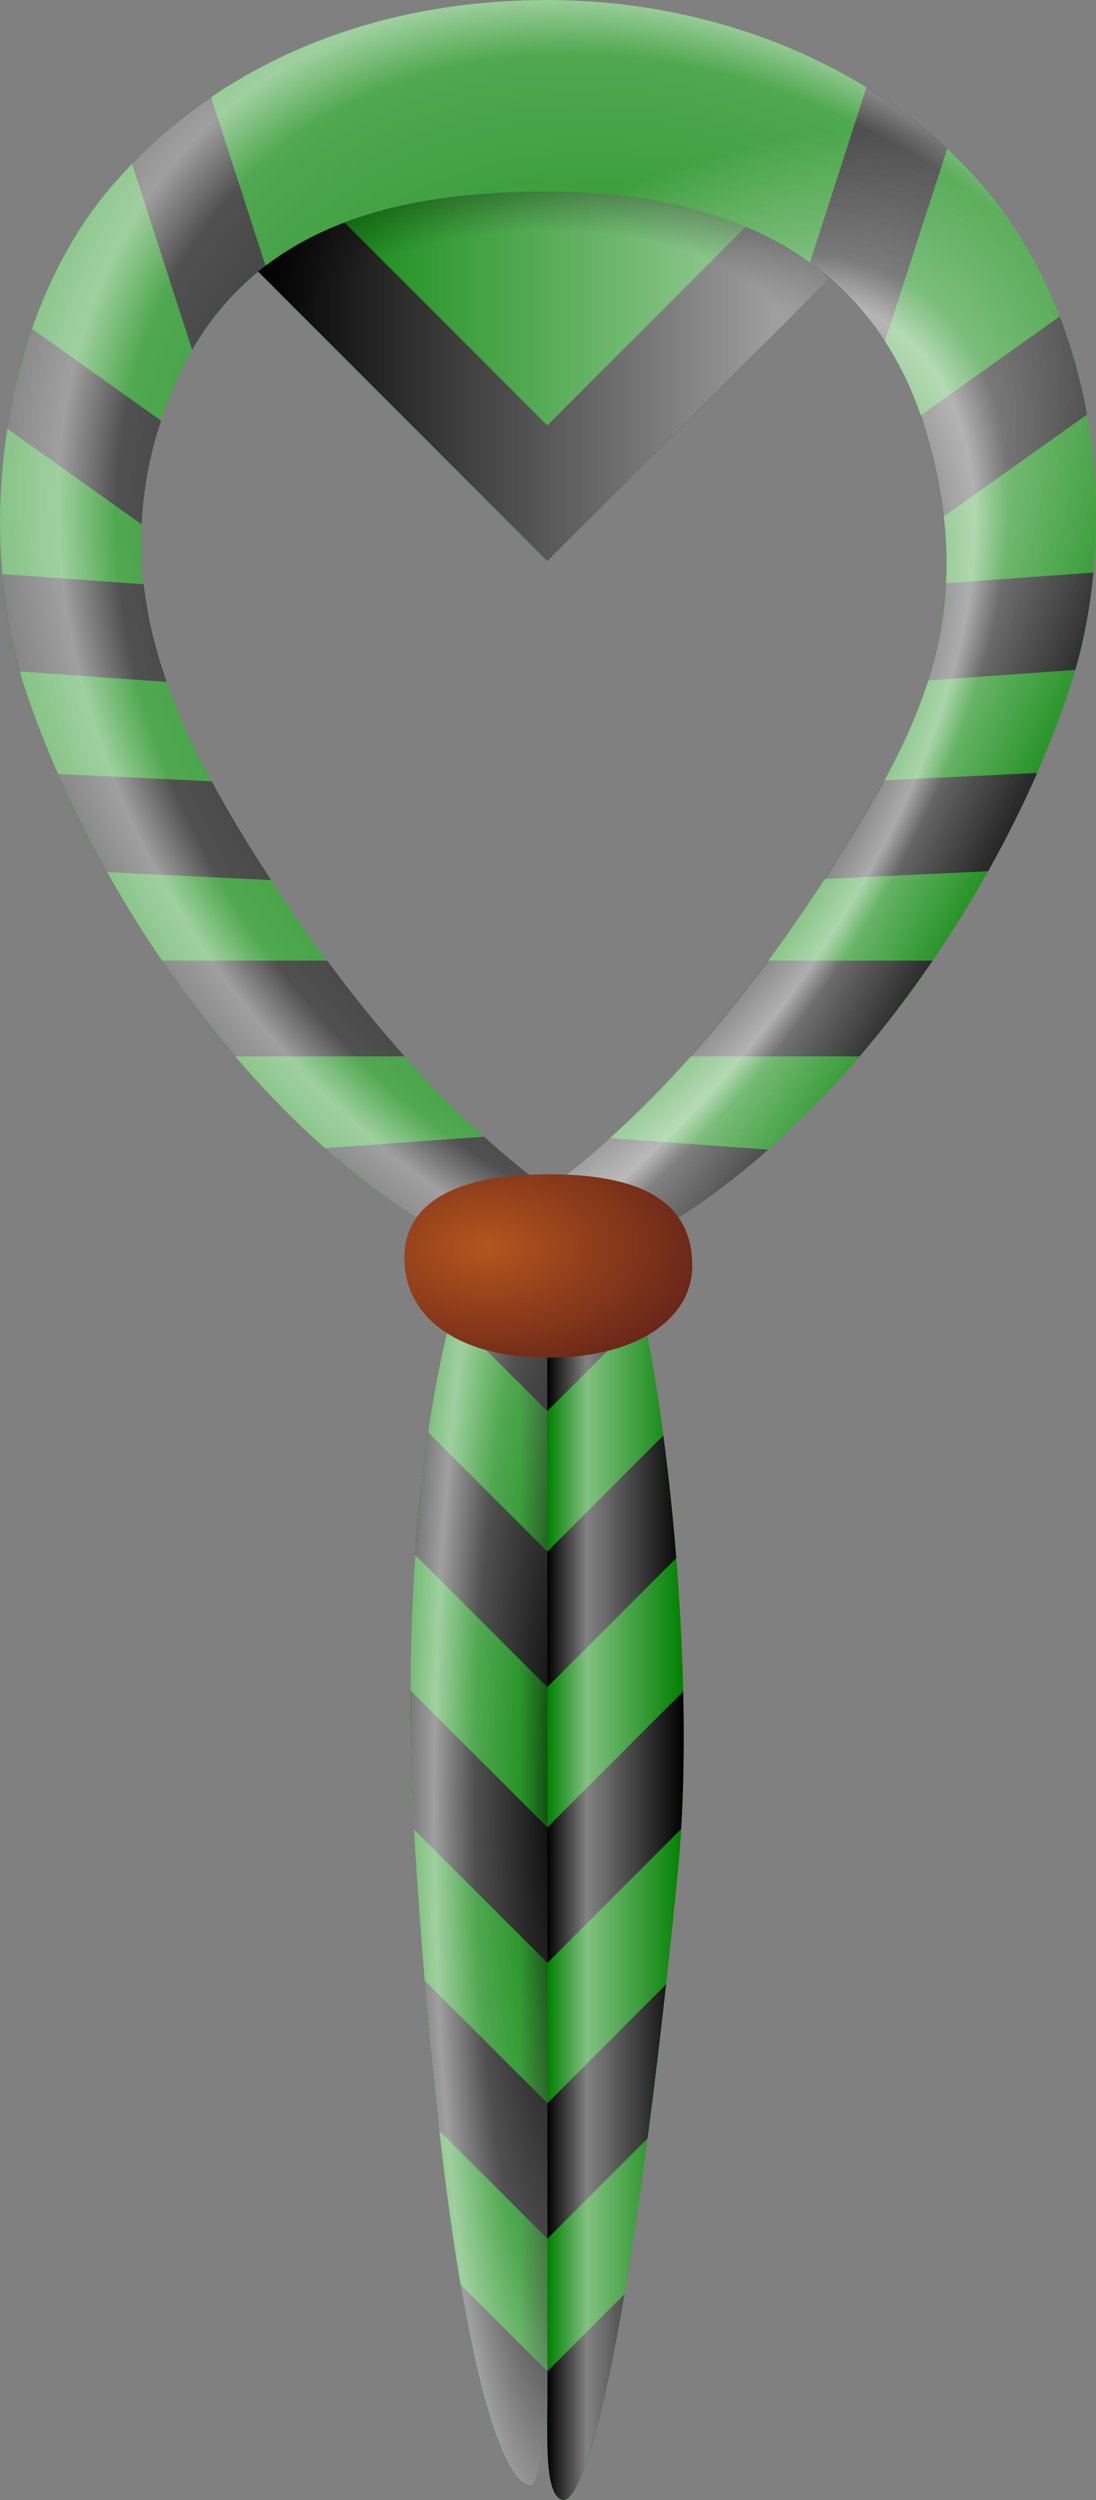 <?xml version="1.0" encoding="UTF-8" standalone="no"?>
<svg
   xmlns:dc="http://purl.org/dc/elements/1.1/"
   xmlns:cc="http://creativecommons.org/ns#"
   xmlns:rdf="http://www.w3.org/1999/02/22-rdf-syntax-ns#"
   xmlns:svg="http://www.w3.org/2000/svg"
   xmlns="http://www.w3.org/2000/svg"
   xmlns:xlink="http://www.w3.org/1999/xlink"
   xmlns:sodipodi="http://sodipodi.sourceforge.net/DTD/sodipodi-0.dtd"
   xmlns:inkscape="http://www.inkscape.org/namespaces/inkscape"
   width="286.303"
   height="652.677"
   id="svg2"
   sodipodi:version="0.32"
   inkscape:version="0.47 r22583"
   sodipodi:docname="bordered_008000-000000.svg"
   inkscape:output_extension="org.inkscape.output.svg.inkscape"
   version="1.0"
   inkscape:export-xdpi="15.719862"
   inkscape:export-ydpi="15.719862">
  <rect width="100%" height="100%" fill="#808080" stroke="none"/>
  <title
     id="title3671">Scout Neckerchief</title>
  <defs
     id="defs4">
    <linearGradient
       id="linearGradient3780">
      <stop
         id="stop3782"
         offset="0"
         style="stop-color:#ffffff;stop-opacity:0;" />
      <stop
         style="stop-color:#ffffff;stop-opacity:0.314;"
         offset="0.391"
         id="stop3784" />
      <stop
         style="stop-color:#ffffff;stop-opacity:0.627;"
         offset="0.559"
         id="stop3786" />
      <stop
         id="stop3788"
         offset="0.774"
         style="stop-color:#ffffff;stop-opacity:0.314;" />
      <stop
         id="stop3790"
         offset="1"
         style="stop-color:#ffffff;stop-opacity:0;" />
    </linearGradient>
    <linearGradient
       id="linearGradient3768">
      <stop
         id="stop3770"
         offset="0"
         style="stop-color:#000000;stop-opacity:0;" />
      <stop
         style="stop-color:#000000;stop-opacity:0;"
         offset="0.549"
         id="stop3776" />
      <stop
         id="stop3774"
         offset="1"
         style="stop-color:#000000;stop-opacity:0.978;" />
    </linearGradient>
    <linearGradient
       id="linearGradient3641">
      <stop
         id="stop3643"
         offset="0"
         style="stop-color:#000000;stop-opacity:0;" />
      <stop
         style="stop-color:#000000;stop-opacity:0;"
         offset="0.517"
         id="stop3649" />
      <stop
         style="stop-color:#000000;stop-opacity:0.686;"
         offset="1"
         id="stop3645" />
    </linearGradient>
    <linearGradient
       id="linearGradient3866">
      <stop
         style="stop-color:#ffffff;stop-opacity:0;"
         offset="0"
         id="stop3868" />
      <stop
         id="stop3870"
         offset="0.211"
         style="stop-color:#ffffff;stop-opacity:0.314;" />
      <stop
         id="stop3872"
         offset="0.275"
         style="stop-color:#ffffff;stop-opacity:0.627;" />
      <stop
         style="stop-color:#ffffff;stop-opacity:0.314;"
         offset="0.295"
         id="stop3874" />
      <stop
         id="stop3876"
         offset="0.358"
         style="stop-color:#ffffff;stop-opacity:0;" />
      <stop
         style="stop-color:#ffffff;stop-opacity:0;"
         offset="1"
         id="stop3878" />
    </linearGradient>
    <linearGradient
       id="linearGradient3748">
      <stop
         style="stop-color:#b4551e;stop-opacity:1;"
         offset="0"
         id="stop3750" />
      <stop
         style="stop-color:#501616;stop-opacity:1;"
         offset="1"
         id="stop3752" />
    </linearGradient>
    <linearGradient
       id="linearGradient3726">
      <stop
         style="stop-color:#ffffff;stop-opacity:0;"
         offset="0"
         id="stop3728" />
      <stop
         id="stop3742"
         offset="0.257"
         style="stop-color:#ffffff;stop-opacity:0.314;" />
      <stop
         id="stop3736"
         offset="0.282"
         style="stop-color:#ffffff;stop-opacity:0.627;" />
      <stop
         style="stop-color:#ffffff;stop-opacity:0.314;"
         offset="0.363"
         id="stop3740" />
      <stop
         style="stop-color:#ffffff;stop-opacity:0;"
         offset="1"
         id="stop3730" />
    </linearGradient>
    <linearGradient
       id="linearGradient3709">
      <stop
         style="stop-color:#ffffff;stop-opacity:0;"
         offset="0"
         id="stop3711" />
      <stop
         id="stop3717"
         offset="1"
         style="stop-color:#ffffff;stop-opacity:0.686;" />
    </linearGradient>
    <linearGradient
       id="linearGradient3689">
      <stop
         style="stop-color:#ffffff;stop-opacity:0;"
         offset="0"
         id="stop3691" />
      <stop
         id="stop3699"
         offset="0.29"
         style="stop-color:#ffffff;stop-opacity:0.51;" />
      <stop
         style="stop-color:#ffffff;stop-opacity:0;"
         offset="1"
         id="stop3693" />
    </linearGradient>
    <radialGradient
       inkscape:collect="always"
       xlink:href="#linearGradient3780"
       id="radialGradient3681"
       cx="365.421"
       cy="528.426"
       fx="365.421"
       fy="528.426"
       r="18.887"
       gradientTransform="matrix(3.293,0.014,-0.08,18.822,-788.329,-9434.16)"
       gradientUnits="userSpaceOnUse" />
    <linearGradient
       inkscape:collect="always"
       xlink:href="#linearGradient3689"
       id="linearGradient3697"
       x1="367.461"
       y1="529.82"
       x2="403.118"
       y2="529.82"
       gradientUnits="userSpaceOnUse" />
    <linearGradient
       inkscape:collect="always"
       xlink:href="#linearGradient3709"
       id="linearGradient3715"
       x1="67.5"
       y1="98.219"
       x2="216.719"
       y2="98.219"
       gradientUnits="userSpaceOnUse" />
    <radialGradient
       inkscape:collect="always"
       xlink:href="#linearGradient3726"
       id="radialGradient3732"
       cx="345.565"
       cy="238.452"
       fx="345.565"
       fy="238.452"
       r="143.152"
       gradientTransform="matrix(2.752,-2.538,3.267,3.543,-1317.978,256.512)"
       gradientUnits="userSpaceOnUse" />
    <radialGradient
       inkscape:collect="always"
       xlink:href="#linearGradient3748"
       id="radialGradient3754"
       cx="336.611"
       cy="349.34"
       fx="336.611"
       fy="349.34"
       r="32.363"
       gradientTransform="matrix(2.017,-0.008,0.005,1.213,-344.08,-70.417)"
       gradientUnits="userSpaceOnUse" />
    <radialGradient
       inkscape:collect="always"
       xlink:href="#linearGradient3866"
       id="radialGradient3864"
       gradientUnits="userSpaceOnUse"
       gradientTransform="matrix(1.697,1.326,-2.55,3.264,479.012,-1128.9)"
       cx="354.243"
       cy="282.994"
       fx="354.243"
       fy="282.994"
       r="143.152" />
    <radialGradient
       inkscape:collect="always"
       xlink:href="#linearGradient3641"
       id="radialGradient3651"
       cx="142.109"
       cy="85.089"
       fx="142.109"
       fy="85.089"
       r="74.609"
       gradientTransform="matrix(1.644,-0.008,0.004,0.76,-91.903,26.211)"
       gradientUnits="userSpaceOnUse" />
    <linearGradient
       inkscape:collect="always"
       xlink:href="#linearGradient3768"
       id="linearGradient3766"
       x1="341.737"
       y1="529.701"
       x2="375.512"
       y2="529.701"
       gradientUnits="userSpaceOnUse" />
  </defs>
  <sodipodi:namedview
     id="base"
     pagecolor="#ffffff"
     bordercolor="#666666"
     borderopacity="1.0"
     inkscape:pageopacity="0.0"
     inkscape:pageshadow="2"
     inkscape:zoom="1.4142136"
     inkscape:cx="80.673771"
     inkscape:cy="140.4448"
     inkscape:document-units="px"
     inkscape:current-layer="layer1"
     showgrid="true"
     showguides="true"
     inkscape:window-width="1280"
     inkscape:window-height="727"
     inkscape:window-x="0"
     inkscape:window-y="24"
     inkscape:window-maximized="1"
     inkscape:snap-grids="false"
     inkscape:snap-to-guides="false"
     inkscape:snap-nodes="false"
     inkscape:snap-global="false">
    <inkscape:grid
       type="xygrid"
       id="grid2834"
       empspacing="5"
       visible="true"
       enabled="true"
       snapvisiblegridlinesonly="true" />
  </sodipodi:namedview>
  <g
     inkscape:label="Variable"
     inkscape:groupmode="layer"
     id="layer1"
     transform="translate(-224.5,-49.617)"
     style="display:inline">
    <path
       style="fill:#008000;fill-opacity:1;stroke:none"
       d="M 142.969,0 C 101.245,0 59.64,13.864 29.906,47.719 0.172,81.573 -7.022,138.996 6.656,180.188 c 17.258,51.971 61.072,118.57 116.938,146.062 -10.487,25.122 -20.263,81.008 -14.781,162.312 8.698,129.003 22.879,160.794 29.875,160.406 1.89,-0.105 4.101,-12.763 4.281,-20.312 -0.025,10.803 -0.332,22.365 3.75,23.938 4.928,1.898 16.714,-27.742 30.281,-163.031 5.15,-51.35 -2.808,-129.201 -13.312,-163.969 55.225,-27.891 98.475,-93.852 115.594,-145.406 13.678,-41.192 8.075,-96.803 -23.25,-132.469 C 227.888,15.676 184.693,0 142.969,0 z M 67.438,70.906 142.969,146.438 216.75,72.656 c 11.802,10.121 20.545,23.811 25.562,41.469 12.727,44.786 -0.863,73.656 -20.938,106 -28.782,46.375 -55.601,73.461 -78.312,90.312 C 120.351,293.586 93.438,266.5 64.656,220.125 44.582,187.781 29.369,154.065 40.719,114.125 46.214,94.788 55.365,80.796 67.438,70.906 z"
       id="rect3705"
       transform="translate(224.5,49.617)"
       sodipodi:nodetypes="csscsscsscssccccsscssc" />
    <path
       style="fill:#000000;fill-opacity:1;stroke:none"
       d="M 226.344 22.812 L 211.562 68.562 C 206.453 64.878 200.855 61.775 194.812 59.219 L 142.969 111.062 L 90 58.094 C 82.467 60.952 75.558 64.654 69.375 69.375 L 55.125 25.375 C 47.825 30.356 40.929 36.151 34.5 42.781 L 50.188 91.312 C 54.956 83.101 60.747 76.382 67.438 70.906 L 142.969 146.438 L 216.75 72.656 C 222.239 77.364 227.059 82.831 231.156 89.125 L 247.438 38.844 C 240.95 32.784 233.864 27.443 226.344 22.812 z M 276.812 82.625 L 240.5 108.438 C 241.144 110.293 241.758 112.173 242.312 114.125 C 244.387 121.426 245.769 128.304 246.531 134.844 L 283.938 108.25 C 282.374 99.502 279.998 90.895 276.812 82.625 z M 8.375 85.844 C 5.45 94.253 3.292 103.022 1.906 111.938 L 36.969 136.875 C 37.319 129.506 38.5 121.934 40.719 114.125 C 41.136 112.658 41.604 111.219 42.062 109.812 L 8.375 85.844 z M 285.625 149.469 L 247.156 152.25 C 246.701 161.21 245.03 169.584 242.469 177.656 L 280.906 174.875 C 283.202 166.798 284.797 158.251 285.625 149.469 z M 0.594 149.875 C 1.361 158.692 2.874 167.247 5.156 175.281 L 43.5 178.031 C 40.583 169.744 38.482 161.284 37.5 152.531 L 0.594 149.875 z M 270.938 201.781 L 231 203.719 C 228.044 209.147 224.81 214.591 221.375 220.125 C 219.379 223.342 217.383 226.435 215.406 229.469 L 258.125 227.438 C 262.943 218.84 267.23 210.224 270.938 201.781 z M 15.156 202.062 C 18.873 210.499 23.177 219.1 28 227.688 L 70.781 229.75 C 68.745 226.631 66.712 223.438 64.656 220.125 C 61.343 214.787 58.201 209.404 55.25 203.969 L 15.156 202.062 z M 42.312 250.781 C 48.195 259.389 54.571 267.799 61.406 275.781 L 105.656 275.781 C 99.079 268.415 92.323 260.132 85.406 250.781 L 42.312 250.781 z M 200.656 250.781 C 193.748 260.132 187.003 268.415 180.438 275.781 L 224.531 275.781 C 231.366 267.8 237.743 259.389 243.625 250.781 L 200.656 250.781 z M 126.406 296.75 L 84.906 299.75 C 94.862 308.562 105.444 316.301 116.562 322.531 L 117.938 343.406 L 142.969 368.375 L 168.094 343.312 L 168.812 322.875 C 179.995 316.674 190.643 308.943 200.656 300.125 L 159.312 297.125 C 153.882 301.98 148.315 306.577 143.062 310.438 C 137.733 306.483 132.168 301.948 126.406 296.75 z M 111.844 373.938 C 110.435 383.572 109.268 394.23 108.469 405.938 L 142.969 440.438 L 176.656 406.75 C 175.782 395.743 174.625 384.939 173.281 374.75 L 142.969 405.062 L 111.844 373.938 z M 107.25 441.344 C 107.214 452.76 107.52 464.874 108.188 477.656 L 143 512.438 L 177.938 477.469 C 178.6 466.194 178.75 454.025 178.469 441.562 L 143 477.031 L 107.25 441.344 z M 110.969 517.062 C 112.172 531.553 113.428 544.563 114.75 556.219 L 143 584.438 L 169.156 558.25 C 170.729 546.296 172.351 532.934 174 518.031 L 143 549.062 L 110.969 517.062 z M 120.312 596.406 C 127.186 636.904 134.328 649.21 138.688 648.969 C 140.577 648.864 142.789 636.206 142.969 628.656 C 142.944 639.459 142.637 651.022 146.719 652.594 C 149.852 653.8 155.752 642.238 163.125 598.906 L 143 619.062 L 120.312 596.406 z "
       transform="translate(224.5,49.617)"
       id="path2874" />
  </g>
  <g
     inkscape:groupmode="layer"
     id="layer3"
     inkscape:label="Permanent"
     style="display:inline"
     sodipodi:insensitive="true">
    <path
       id="path2992"
       d="M 333.31,538.183 C 322.915,384.008 367.458,321.17 367.468,386.361 l 0.044,290.898 c 0.001,7.376 -2.337,21.206 -4.308,21.315 -6.996,0.387 -21.195,-31.388 -29.893,-160.391 z"
       style="fill:url(#linearGradient3766);fill-opacity:1;stroke:none;display:inline"
       sodipodi:nodetypes="cssss"
       transform="translate(-224.5,-49.617)" />
    <path
       sodipodi:nodetypes="cssss"
       style="fill:url(#radialGradient3681);fill-opacity:1;stroke:none;display:inline"
       d="M 333.31,538.183 C 322.915,384.008 367.458,321.17 367.468,386.361 l 0.044,290.898 c 0.001,7.376 -2.337,21.206 -4.308,21.315 -6.996,0.387 -21.195,-31.388 -29.893,-160.391 z"
       id="path3673"
       transform="translate(-224.5,-49.617)" />
    <path
       style="fill:url(#linearGradient3715);fill-opacity:1;stroke:none;display:inline"
       d="m 216.719,72.688 c -1.292,-1.108 -2.572,-2.227 -3.938,-3.25 -1.976,-1.481 -4.032,-2.852 -6.156,-4.156 -2.124,-1.304 -4.326,-2.526 -6.594,-3.656 -2.267,-1.131 -4.595,-2.196 -7,-3.156 -2.405,-0.96 -4.868,-1.832 -7.406,-2.625 -2.538,-0.793 -5.147,-1.497 -7.812,-2.125 -2.666,-0.628 -5.399,-1.158 -8.188,-1.625 -2.788,-0.467 -5.626,-0.879 -8.531,-1.188 C 155.282,50.29 149.219,50 142.969,50 c -6.25,0 -12.3,0.226 -18.156,0.719 -5.856,0.493 -11.492,1.245 -16.906,2.312 -2.707,0.534 -5.381,1.152 -7.969,1.844 -2.588,0.692 -5.1,1.452 -7.562,2.312 -2.462,0.861 -4.857,1.835 -7.188,2.875 -2.331,1.04 -4.588,2.147 -6.781,3.375 -2.194,1.228 -4.325,2.573 -6.375,4 -1.569,1.092 -3.049,2.317 -4.531,3.531 l 75.469,75.469 73.75,-73.75 z"
       id="path3707"
       transform="translate(-4.0260751e-6,0)" />
    <path
       transform="translate(-224.5,-49.617)"
       id="path3687"
       d="m 367.522,380.361 -0.044,296.898 c -0.002,11.077 -0.47,23.332 3.737,24.953 4.928,1.898 16.725,-27.739 30.293,-163.029 8.47,-84.461 -18.488,-240.649 -33.986,-158.822 z"
       style="fill:url(#linearGradient3697);fill-opacity:1;stroke:none;display:inline"
       sodipodi:nodetypes="csssc" />
    <path
       transform="translate(-224.5,-49.617)"
       sodipodi:nodetypes="czscsssczscssz"
       id="path3723"
       d="m 367.478,49.617 c -41.724,0 -83.328,13.864 -113.062,47.719 -29.734,33.854 -36.928,91.277 -23.25,132.469 19.207,57.841 71.312,133.812 136.312,153.812 65,-20 117.105,-95.971 136.312,-153.812 13.678,-41.192 8.075,-96.803 -23.25,-132.469 -28.143,-32.043 -71.339,-47.719 -113.062,-47.719 z m 0,50 c 50,0 86.617,19.339 99.344,64.125 12.727,44.786 -0.863,73.656 -20.938,106 -28.782,46.375 -55.601,73.461 -78.312,90.312 -22.712,-16.851 -49.624,-43.938 -78.406,-90.312 -20.074,-32.344 -35.287,-66.06 -23.938,-106 14.104,-49.633 52.25,-64.125 102.25,-64.125 z"
       style="fill:url(#radialGradient3732);fill-opacity:1;stroke:none;display:inline" />
    <path
       style="fill:url(#radialGradient3864);fill-opacity:1;stroke:none;display:inline"
       d="m 367.478,99.617 c 50,0 86.617,19.339 99.344,64.125 12.727,44.786 -0.863,73.656 -20.938,106 -28.782,46.375 -55.601,73.461 -78.312,90.312 l -0.094,23.562 c 65,-20 117.105,-95.971 136.312,-153.812 13.678,-41.192 8.075,-96.803 -23.25,-132.469 -28.143,-32.043 -71.339,-47.719 -113.062,-47.719 l 0,50 z"
       id="path3862"
       sodipodi:nodetypes="czsccsscc"
       transform="translate(-224.5,-49.617)" />
    <path
       style="fill:url(#radialGradient3754);fill-opacity:1;fill-rule:evenodd;stroke:none;display:inline"
       d="m 382.848,354.852 c 0,11.238 -11.733,20.349 -32.325,20.349 -20.896,0 -31.375,-9.15 -32.325,-20.349 -0.954,-11.238 6.987,-20.292 32.325,-20.349 25.337,-0.056 32.325,9.11 32.325,20.349 z"
       id="path3745"
       sodipodi:nodetypes="czszc"
       transform="matrix(1.162,0,0,1.176,-264.036,-86.808)" />
    <path
       transform="translate(-4.0260751e-6,0)"
       id="path2867"
       d="m 216.719,72.688 c -1.292,-1.108 -2.572,-2.227 -3.938,-3.25 -1.976,-1.481 -4.032,-2.852 -6.156,-4.156 -2.124,-1.304 -4.326,-2.526 -6.594,-3.656 -2.267,-1.131 -4.595,-2.196 -7,-3.156 -2.405,-0.96 -4.868,-1.832 -7.406,-2.625 -2.538,-0.793 -5.147,-1.497 -7.812,-2.125 -2.666,-0.628 -5.399,-1.158 -8.188,-1.625 -2.788,-0.467 -5.626,-0.879 -8.531,-1.188 C 155.282,50.29 149.219,50 142.969,50 c -6.25,0 -12.3,0.226 -18.156,0.719 -5.856,0.493 -11.492,1.245 -16.906,2.312 -2.707,0.534 -5.381,1.152 -7.969,1.844 -2.588,0.692 -5.1,1.452 -7.562,2.312 -2.462,0.861 -4.857,1.835 -7.188,2.875 -2.331,1.04 -4.588,2.147 -6.781,3.375 -2.194,1.228 -4.325,2.573 -6.375,4 -1.569,1.092 -3.049,2.317 -4.531,3.531 L 88.784,92.253 196.49,92.917 216.719,72.688 z"
       style="fill:url(#radialGradient3651);fill-opacity:1;stroke:none;display:inline"
       sodipodi:nodetypes="csssssssssssssssscccc" />
  </g>
</svg>